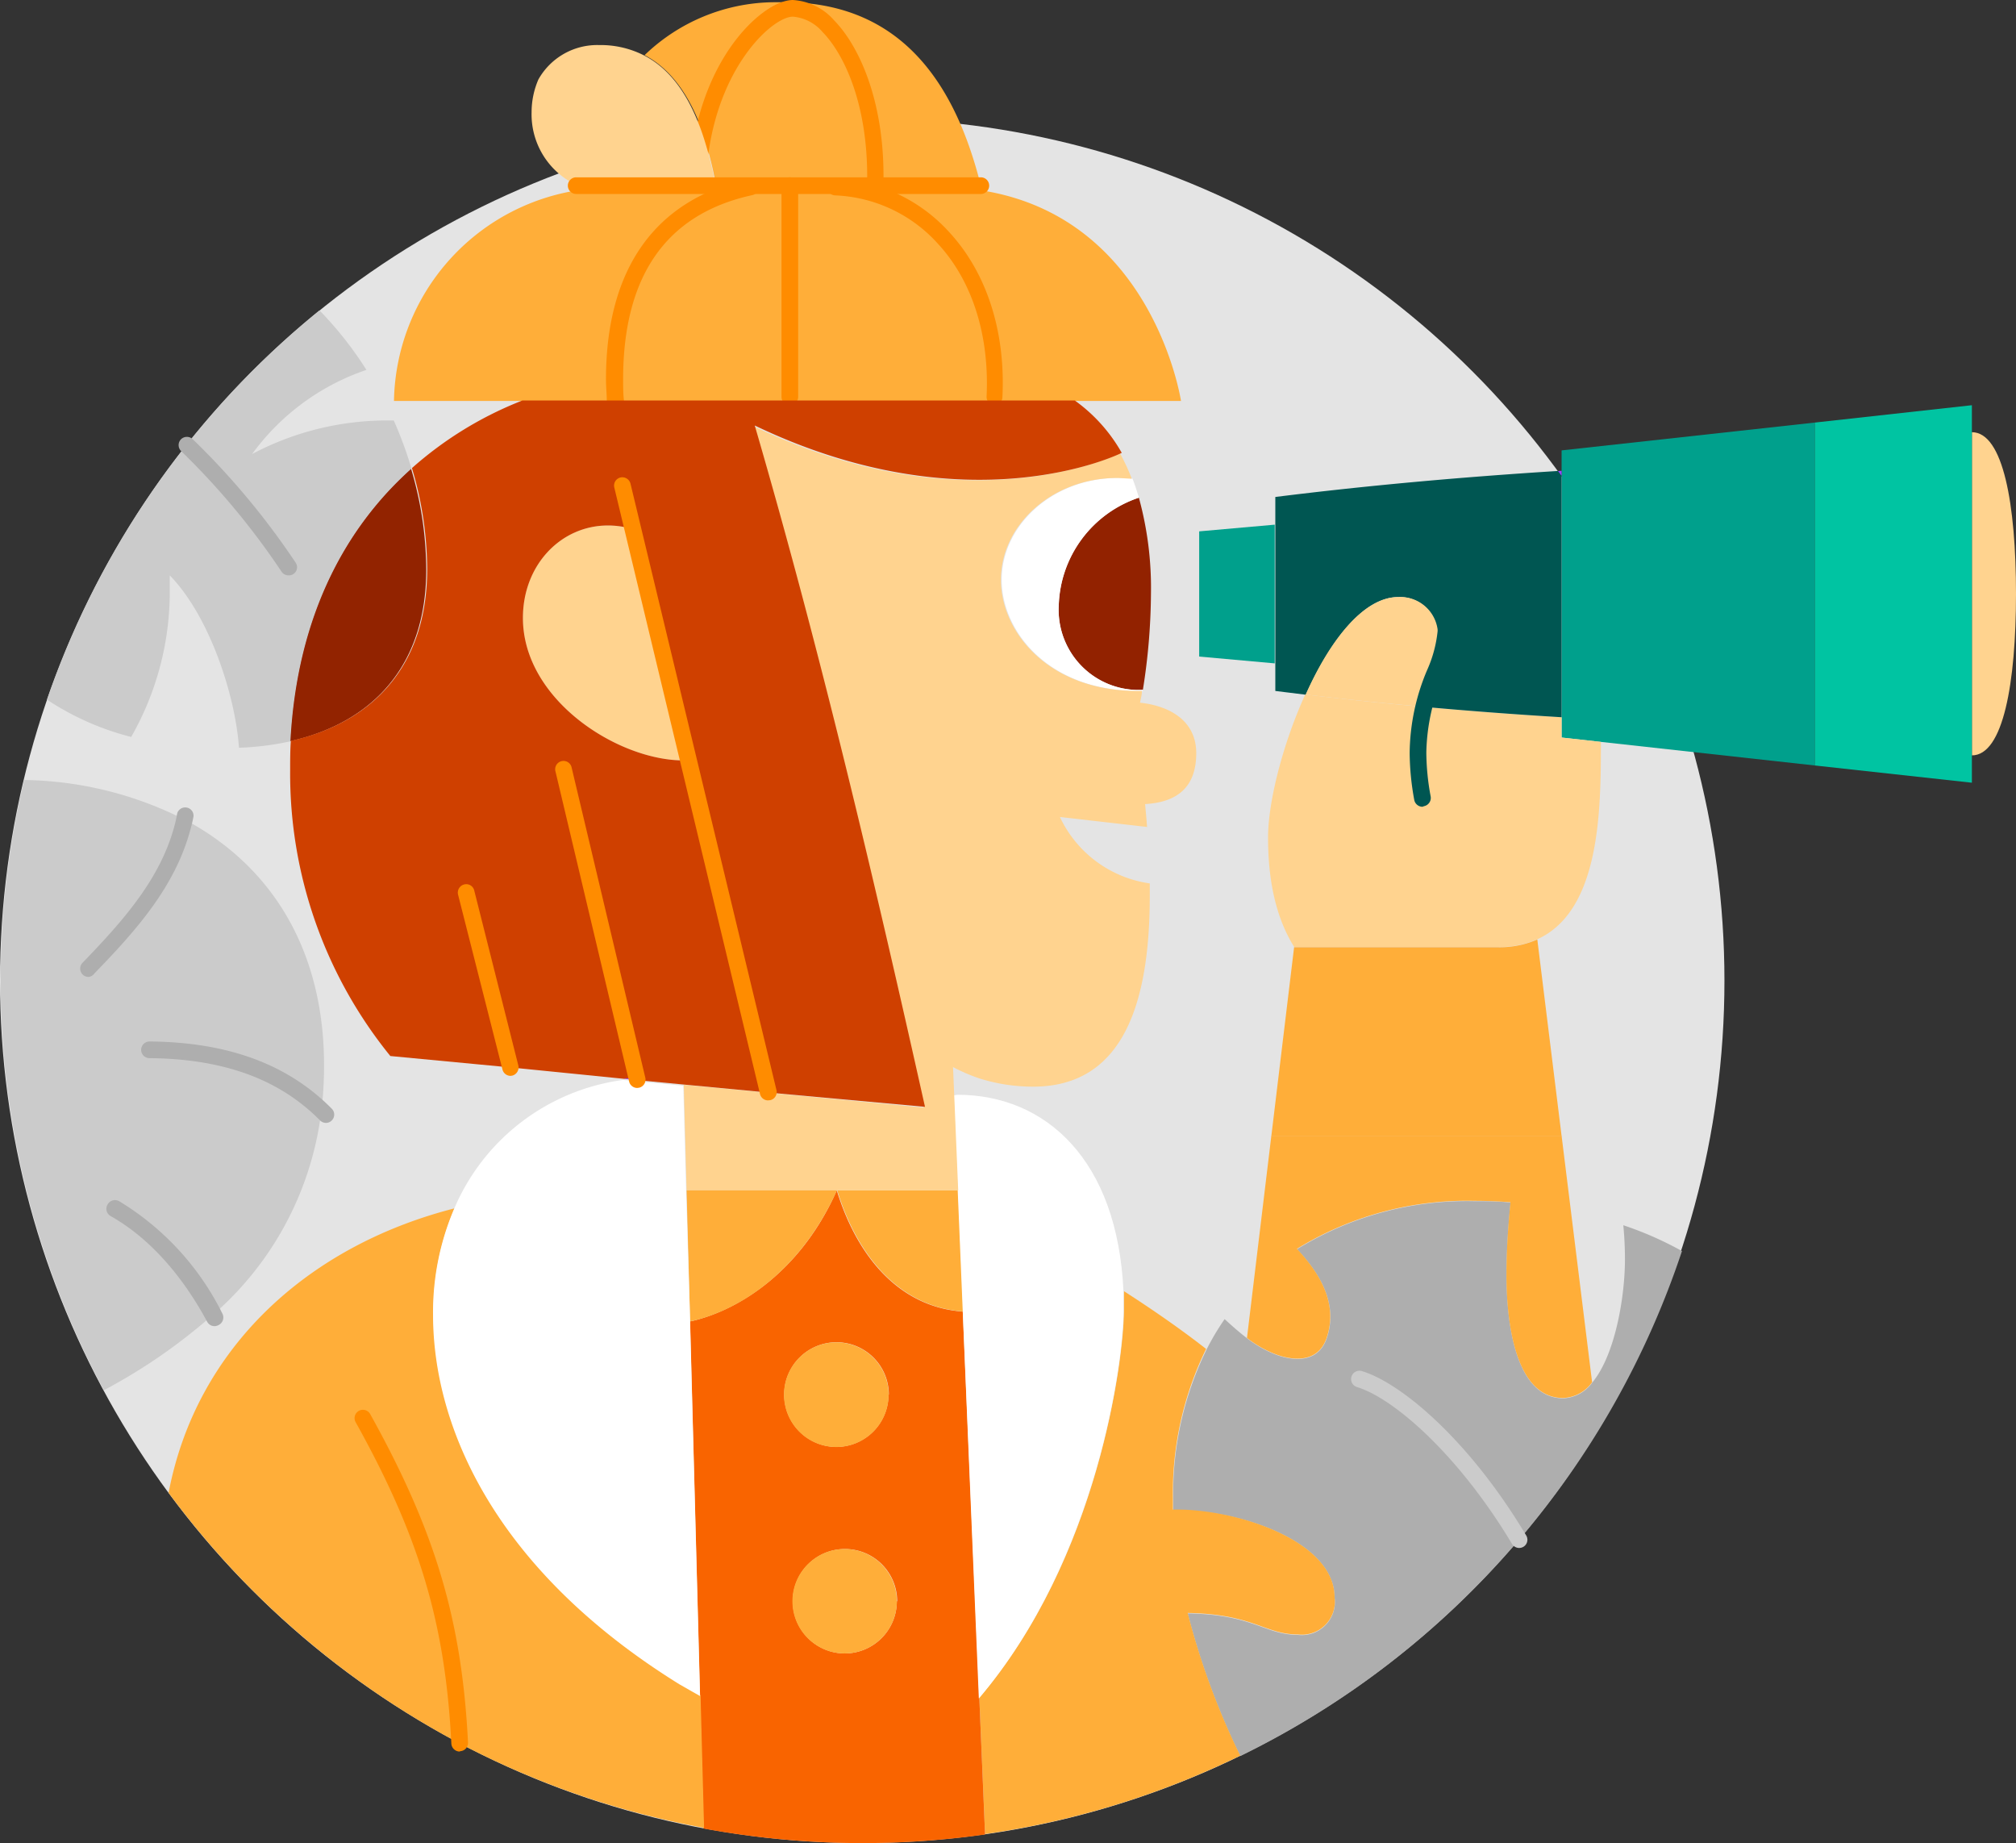 <svg xmlns="http://www.w3.org/2000/svg" viewBox="26.82 28.88 171.83 157.061"><rect x="26.82" y="28.88" width="171.83" height="157.061" fill="#333333" stroke="none"/><g viewBox="0 0 200 200" width="200" height="200" id="no-search-match-v2"><circle cx="100.31" cy="112.45" r="73.49" fill="#e4e4e4"/><path fill="#FFD38F" d="M194.89 65.71c2.67 0 3.76 6.17 3.76 13.77s-1.09 13.77-3.76 13.77z"/><path fill="#00c4a2" d="M194.89 93.25v2.33l-13.4-1.47V64.89l13.4-1.48v29.84z"/><path fill="#00A08C" d="M181.49 64.89v29.22l-18.22-2.01-3.35-.37V67.26l21.57-2.37z"/><path fill="#AEAEAE" d="M156.05 160.38a73.62 73.62 0 0 1-23.52 18.15 63.56 63.56 0 0 1-4.48-12.16c5.63.09 6.58 1.83 9.41 1.83a2.81 2.81 0 0 0 3.11-3.16c0-4.79-8.06-7.45-13.17-7.45h-.58v-.89a27.88 27.88 0 0 1 2.83-12.8 21.12 21.12 0 0 1 1.55-2.61c.61.56 1.24 1.12 1.91 1.63a9.53 9.53 0 0 0 2.6 1.45c1.85.63 3.56.4 4.19-1.44 1.07-3.12-.84-5.79-2.53-7.6a27.62 27.62 0 0 1 15.1-4.09c1 0 2.06 0 3.1.12-.2 2.09-.34 4-.34 6.23 0 4.06.77 10.45 4.84 10.45a3.2 3.2 0 0 0 2.46-1.34c2-2.4 2.79-7.46 2.79-10.49 0-1-.05-2-.14-2.92a29.46 29.46 0 0 1 5 2.2 73.71 73.71 0 0 1-14.13 24.89z"/><path fill="#FFD38F" d="M147.69 89.07q6.1.56 12.23.93v1.73l3.35.37c0 5.83-.05 14.39-5.42 16.82a8 8 0 0 1-3.35.66h-17.37c-1.34-2.14-2.23-5.11-2.23-9.33 0-3 1.23-7.92 3.17-12.19q4.81.58 9.62 1.01z"/><path fill="#005652" d="M159.92 69.42V90q-6.12-.37-12.23-.93c.71-2.2 1.63-3.84 1.63-5.83a3.2 3.2 0 0 0-3.32-3.48c-3 0-5.84 3.79-7.89 8.32l-2.59-.32V71.23c8-1 16.06-1.71 24.15-2.22z"/><path fill="#9A43FF" d="M159.92 69v.43l-.3-.41z"/><path fill="#FFAE39" d="M137.12 109.6h17.38a8 8 0 0 0 3.35-.66l2.07 16.75h-24.74z"/><path fill="#FFD38F" d="M146 79.76a3.2 3.2 0 0 1 3.37 3.48c0 2-.92 3.63-1.63 5.83q-4.81-.43-9.63-1c2-4.52 4.89-8.31 7.89-8.31z"/><path fill="#FFAE39" d="M140.57 165a2.81 2.81 0 0 1-3.11 3.16c-2.83 0-3.78-1.74-9.41-1.83a63.56 63.56 0 0 0 4.48 12.16 73.09 73.09 0 0 1-21.75 6.68l-.49-11.63c10.19-11.92 12.31-28.87 12.33-33v-1.63c2.42 1.56 4.76 3.17 7 4.92a27.88 27.88 0 0 0-2.83 12.8v.89h.58c5.14.07 13.2 2.73 13.2 7.48z"/><path fill="#00A08C" d="M135.47 73.59v11.82l-6.44-.58V74.16l6.44-.57z"/><path fill="#FFAE39" d="M133.1 142.92l2.08-17.25h24.74l2.6 21a3.2 3.2 0 0 1-2.46 1.34c-4.07 0-4.84-6.39-4.84-10.45 0-2.21.14-4.14.34-6.23-1-.08-2.07-.12-3.1-.12a27.62 27.62 0 0 0-15.1 4.09c1.69 1.81 3.6 4.48 2.53 7.6-.63 1.84-2.34 2.07-4.19 1.44a9.53 9.53 0 0 1-2.6-1.45zM127.48 63.05h-16.32c.51-10.84-6.08-17.94-13.53-18.23h9.12a24.77 24.77 0 0 1 3.77.29c14.62 2.33 16.96 17.94 16.96 17.94z"/><path d="M124.92 79.45a53.42 53.42 0 0 1-.69 8.22h-.07a6.82 6.82 0 0 1-7.1-7.15 10 10 0 0 1 6.83-9.23 29 29 0 0 1 1.03 8.16z" fill="#922200"/><path fill="#FFF" d="M123.85 87.76c-7.65 0-11.65-5.07-11.65-9.47 0-4.67 4.38-8.68 9.9-8.68.41 0 .82 0 1.25.06q.3.78.54 1.62a10 10 0 0 0-6.83 9.23 6.82 6.82 0 0 0 7.1 7.15h.07v.09z"/><path fill="#FFAE39" d="M97.63 44.82c7.45.29 14 7.39 13.53 18.23H78.82c0-.6-.07-1.22-.07-1.84 0-8.73 3.62-14.65 11.6-16.39z"/><path d="M110.29 173.58l.49 11.63a74.81 74.81 0 0 1-24-.51l-.3-11.29-.85-31.94h.11c4.29-1 9.44-4.45 12.4-11.14 1.67 5.43 5.17 9.91 10.74 10.32zm-7-8.25a4.45 4.45 0 1 0-4.45 4.45 4.45 4.45 0 0 0 4.42-4.45zm-.71-17.6a4.46 4.46 0 1 0-4.46 4.45 4.46 4.46 0 0 0 4.43-4.45z" fill="#f96400"/><path fill="#FFAE39" d="M110.52 45.11a24.77 24.77 0 0 0-3.77-.29H101c.26-9.4-3.65-15.75-7-15.75 10.48.16 14.62 8.14 16.52 16.04zM108.49 130.32l.43 10.32c-5.57-.41-9.07-4.89-10.74-10.32z"/><path fill="#FFF" d="M108.41 122.17c7.51 0 13.68 5.51 14.17 16.82v1.63c0 4.09-2.14 21-12.33 33l-1.37-32.94-.43-10.32-.34-8.14z"/><path fill="#FFD38F" d="M108.05 119.82l.1 2.36.34 8.14H85.34l-.24-9 6.75.64 13.7 1.3C101.2 103.77 96.62 84.32 91 65.18c18.2 8.72 31 2.46 31.28 2.33a16.52 16.52 0 0 1 1 2.16c-.43 0-.84-.06-1.25-.06-5.52 0-9.9 4-9.9 8.68 0 4.4 4 9.47 11.65 9.47h.37c0 .33-.1.65-.16 1 2.43.26 4.79 1.47 4.79 4.3 0 3-1.73 4.19-4.36 4.34.06.64.12 1.29.17 1.95l-7.43-.85a10 10 0 0 0 7.66 5.66v1c0 8.42-1.86 16.32-9.94 16.32a15.2 15.2 0 0 1-4.61-.71 15.64 15.64 0 0 1-2.3-1z"/><circle fill="#FFAE39" cx="98.81" cy="165.33" r="4.45"/><path fill="#FFAE39" d="M98.09 143.27a4.46 4.46 0 1 1-4.45 4.46 4.46 4.46 0 0 1 4.45-4.46zM86.75 40.21c1.52-7.45 5.14-11.12 7.19-11.14 3.37 0 7.28 6.35 7 15.75H87.87a29.86 29.86 0 0 0-1.14-4.54.25.25 0 0 0 .02-.07z"/><path fill="#9A43FF" d="M98.17 130.28z"/><path fill="#FFAE39" d="M85.39 130.32h12.76c-3 6.69-8.11 10.19-12.4 11.14h-.11l-.3-11.15zM90.35 44.82c-8 1.74-11.6 7.66-11.6 16.39 0 .62 0 1.24.07 1.84H60.4A18.5 18.5 0 0 1 76.76 45a18.16 18.16 0 0 1 2.24-.18h11.35zM65.52 177.19a73.87 73.87 0 0 1-24.33-21.1c2.35-12.36 11.88-21.05 24.37-24.24a22.41 22.41 0 0 0-1.79 9c0 9.68 5.36 21.83 21 31.5.58.36 1.17.7 1.76 1l.3 11.29a73.06 73.06 0 0 1-21.31-7.45zM92.72 29.07h1.23c-2 0-5.67 3.69-7.19 11.14a.25.25 0 0 1 0 .07c-1-2.92-2.58-5.44-5-6.7a16.08 16.08 0 0 1 10.96-4.51z"/><path fill="#FFF" d="M85.64 141.47l.85 31.94c-.59-.33-1.18-.67-1.76-1-15.6-9.67-21-21.82-21-31.5a22.41 22.41 0 0 1 1.79-9 18.25 18.25 0 0 1 14.4-11l.73.07 4.41.42.24 9z"/><path fill="#FFD38F" d="M80.3 73.85l4.76 19.83c-5.6 0-13.68-5.18-13.68-12.15 0-4.51 3.23-7.87 7.24-7.87a7.44 7.44 0 0 1 1.67.19z"/><path fill="#9A43FF" d="M80.66 120.73v.15l-.73-.07z"/><path d="M61.85 68.81a30.29 30.29 0 0 1 1.3 8.61c0 8.23-4.61 13.06-11.62 14.63.58-10.93 4.88-18.38 10.32-23.24z" fill="#922300"/><path fill="#CBCBCB" d="M42.55 67a73.37 73.37 0 0 1 11.5-11.67 30.68 30.68 0 0 1 4 5.07 20 20 0 0 0-9.74 7.17A24.58 24.58 0 0 1 60 64.71h.38a33.16 33.16 0 0 1 1.51 4.1c-5.44 4.86-9.74 12.31-10.32 23.24a24.05 24.05 0 0 1-4.38.55c-.31-4.44-2.49-11.19-5.9-14.69v1.29A24.92 24.92 0 0 1 38 91.68a23.54 23.54 0 0 1-7.18-3.18A73.3 73.3 0 0 1 42.55 67zM54.17 123.86a27.34 27.34 0 0 1-9.5 17.32 47.88 47.88 0 0 1-9 6.17 73.78 73.78 0 0 1-6.79-52A31 31 0 0 1 43.07 99c7 3.93 11.37 10.93 11.37 20.68a31.54 31.54 0 0 1-.27 4.18z"/><path fill="#FF8C00" d="M101.4 45.53a.7.7 0 0 1-.68-.73c.2-6.65-1.83-11.18-3.79-13.19a3.73 3.73 0 0 0-2.53-1.31c-1.66 0-6.1 3.95-7.18 11.53a.71.71 0 1 1-1.4-.2C87 33.29 92 28.9 94.39 28.88a5.07 5.07 0 0 1 3.53 1.74c2.17 2.22 4.41 7.12 4.19 14.22a.7.7 0 0 1-.71.69z"/><path fill="#FF8C00" d="M111.59 63.41a.71.71 0 0 1-.68-.74c.25-5.22-1.22-9.84-4.13-13A12.44 12.44 0 0 0 98 45.53a.71.71 0 1 1 .06-1.42 13.88 13.88 0 0 1 9.69 4.58c3.18 3.46 4.78 8.45 4.51 14a.71.71 0 0 1-.67.72zM79.25 63.76a.71.71 0 0 1-.71-.65c0-.63-.07-1.27-.07-1.9 0-9.44 4.21-15.34 12.16-17.08a.71.71 0 0 1 .84.54.69.69 0 0 1-.54.84c-7.33 1.6-11 6.89-11 15.7 0 .6 0 1.2.07 1.79a.71.71 0 0 1-.65.76zM66 178.14a.72.72 0 0 1-.71-.68c-.51-10.22-2.73-17.65-8.17-27.41a.71.71 0 0 1 1.24-.69c5.56 10 7.82 17.56 8.35 28a.71.71 0 0 1-.67.75z"/><path fill="#CBCBCB" d="M156.3 160.79a.71.71 0 0 1-.61-.35c-4.48-7.48-10-12.38-13.21-13.36a.71.71 0 1 1 .42-1.36c3.32 1 9.12 5.84 14 14a.7.7 0 0 1-.61 1.07z"/><path fill="#005652" d="M148.06 97.63a.72.72 0 0 1-.7-.59 22.94 22.94 0 0 1-.39-4 18.47 18.47 0 0 1 1.48-7.04 10.76 10.76 0 0 0 .94-3.8 2.5 2.5 0 0 0-2.65-2.78.71.71 0 1 1 0-1.41 3.91 3.91 0 0 1 4.07 4.19 12.1 12.1 0 0 1-1 4.3 17.19 17.19 0 0 0-1.42 6.5 21 21 0 0 0 .37 3.75.72.72 0 0 1-.57.83z"/><path fill="#AEAEAE" d="M45.1 141.89a.71.71 0 0 1-.62-.37c-1.53-2.85-4.19-6.72-8.21-9a.71.71 0 0 1-.28-1 .72.72 0 0 1 1-.27 23.25 23.25 0 0 1 8.77 9.54.72.72 0 0 1-.3 1 .76.76 0 0 1-.36.1zM54.61 124.57a.73.73 0 0 1-.51-.21c-3.47-3.52-8.23-5.25-14.54-5.31a.71.71 0 0 1-.71-.72.72.72 0 0 1 .71-.7c6.71.06 11.79 1.94 15.54 5.73a.71.71 0 0 1-.5 1.21zM34.36 112.13a.71.71 0 0 1-.51-1.2c3.44-3.56 6.63-7.13 7.84-11.68.09-.31.16-.63.22-1a.71.71 0 0 1 .84-.55.7.7 0 0 1 .55.83c-.07.35-.15.69-.24 1-1.3 4.89-4.61 8.61-8.19 12.3a.7.7 0 0 1-.51.3zM51.4 77.91a.71.71 0 0 1-.58-.31 63.23 63.23 0 0 0-8.57-10.29.71.71 0 0 1 0-1 .72.72 0 0 1 1 0A64.19 64.19 0 0 1 52 76.8a.69.69 0 0 1-.18 1 .66.66 0 0 1-.42.11z"/><path fill="#FF8C00" d="M94.14 63.41a.71.71 0 0 1-.71-.71v-18a.71.71 0 1 1 1.42 0v18a.71.71 0 0 1-.71.71z"/><path fill="#FFD38F" d="M82.31 44.82H79a18.16 18.16 0 0 0-2.23.14 6.64 6.64 0 0 1-4.64-6.52 7 7 0 0 1 .58-2.79 5.75 5.75 0 0 1 5.18-2.93 8.13 8.13 0 0 1 3.8.87c2.47 1.26 4 3.78 5 6.7a29.86 29.86 0 0 1 1.14 4.54z"/><path fill="#FF8C00" d="M110.42 45.41H75.93a.71.71 0 0 1 0-1.42h34.49a.71.71 0 0 1 0 1.42z"/><path d="M91.85 121.94l-6.75-.64-4.41-.42v-.15l-.7.08-10-1-9.9-.94a38.18 38.18 0 0 1-8.54-24.33c0-.86 0-1.71.06-2.53 7-1.57 11.62-6.4 11.62-14.63a30.29 30.29 0 0 0-1.3-8.61 31.32 31.32 0 0 1 9.41-5.76h47.09a13.83 13.83 0 0 1 4 4.46c-.25.13-13.08 6.39-31.28-2.33 5.58 19.14 10.16 38.59 14.51 58.06zm-6.79-28.26L80.3 73.85a7.44 7.44 0 0 0-1.67-.19c-4 0-7.24 3.36-7.24 7.87-.01 6.97 8.07 12.14 13.67 12.15z" fill="#cf4000"/><path fill="#FF8C00" d="M92.28 122.65a.7.7 0 0 1-.68-.54L79.18 70.43a.71.71 0 0 1 .52-.86.72.72 0 0 1 .86.53L93 121.77a.71.71 0 0 1-.52.86zM81.13 121.59a.71.71 0 0 1-.69-.55l-6.27-26.4a.71.71 0 1 1 1.38-.32l6.27 26.39a.71.71 0 0 1-.53.86zM70.34 120.56a.71.71 0 0 1-.69-.53l-3.79-14.92a.72.72 0 0 1 .52-.86.7.7 0 0 1 .86.51L71 119.68a.72.72 0 0 1-.52.86z"/></g></svg>